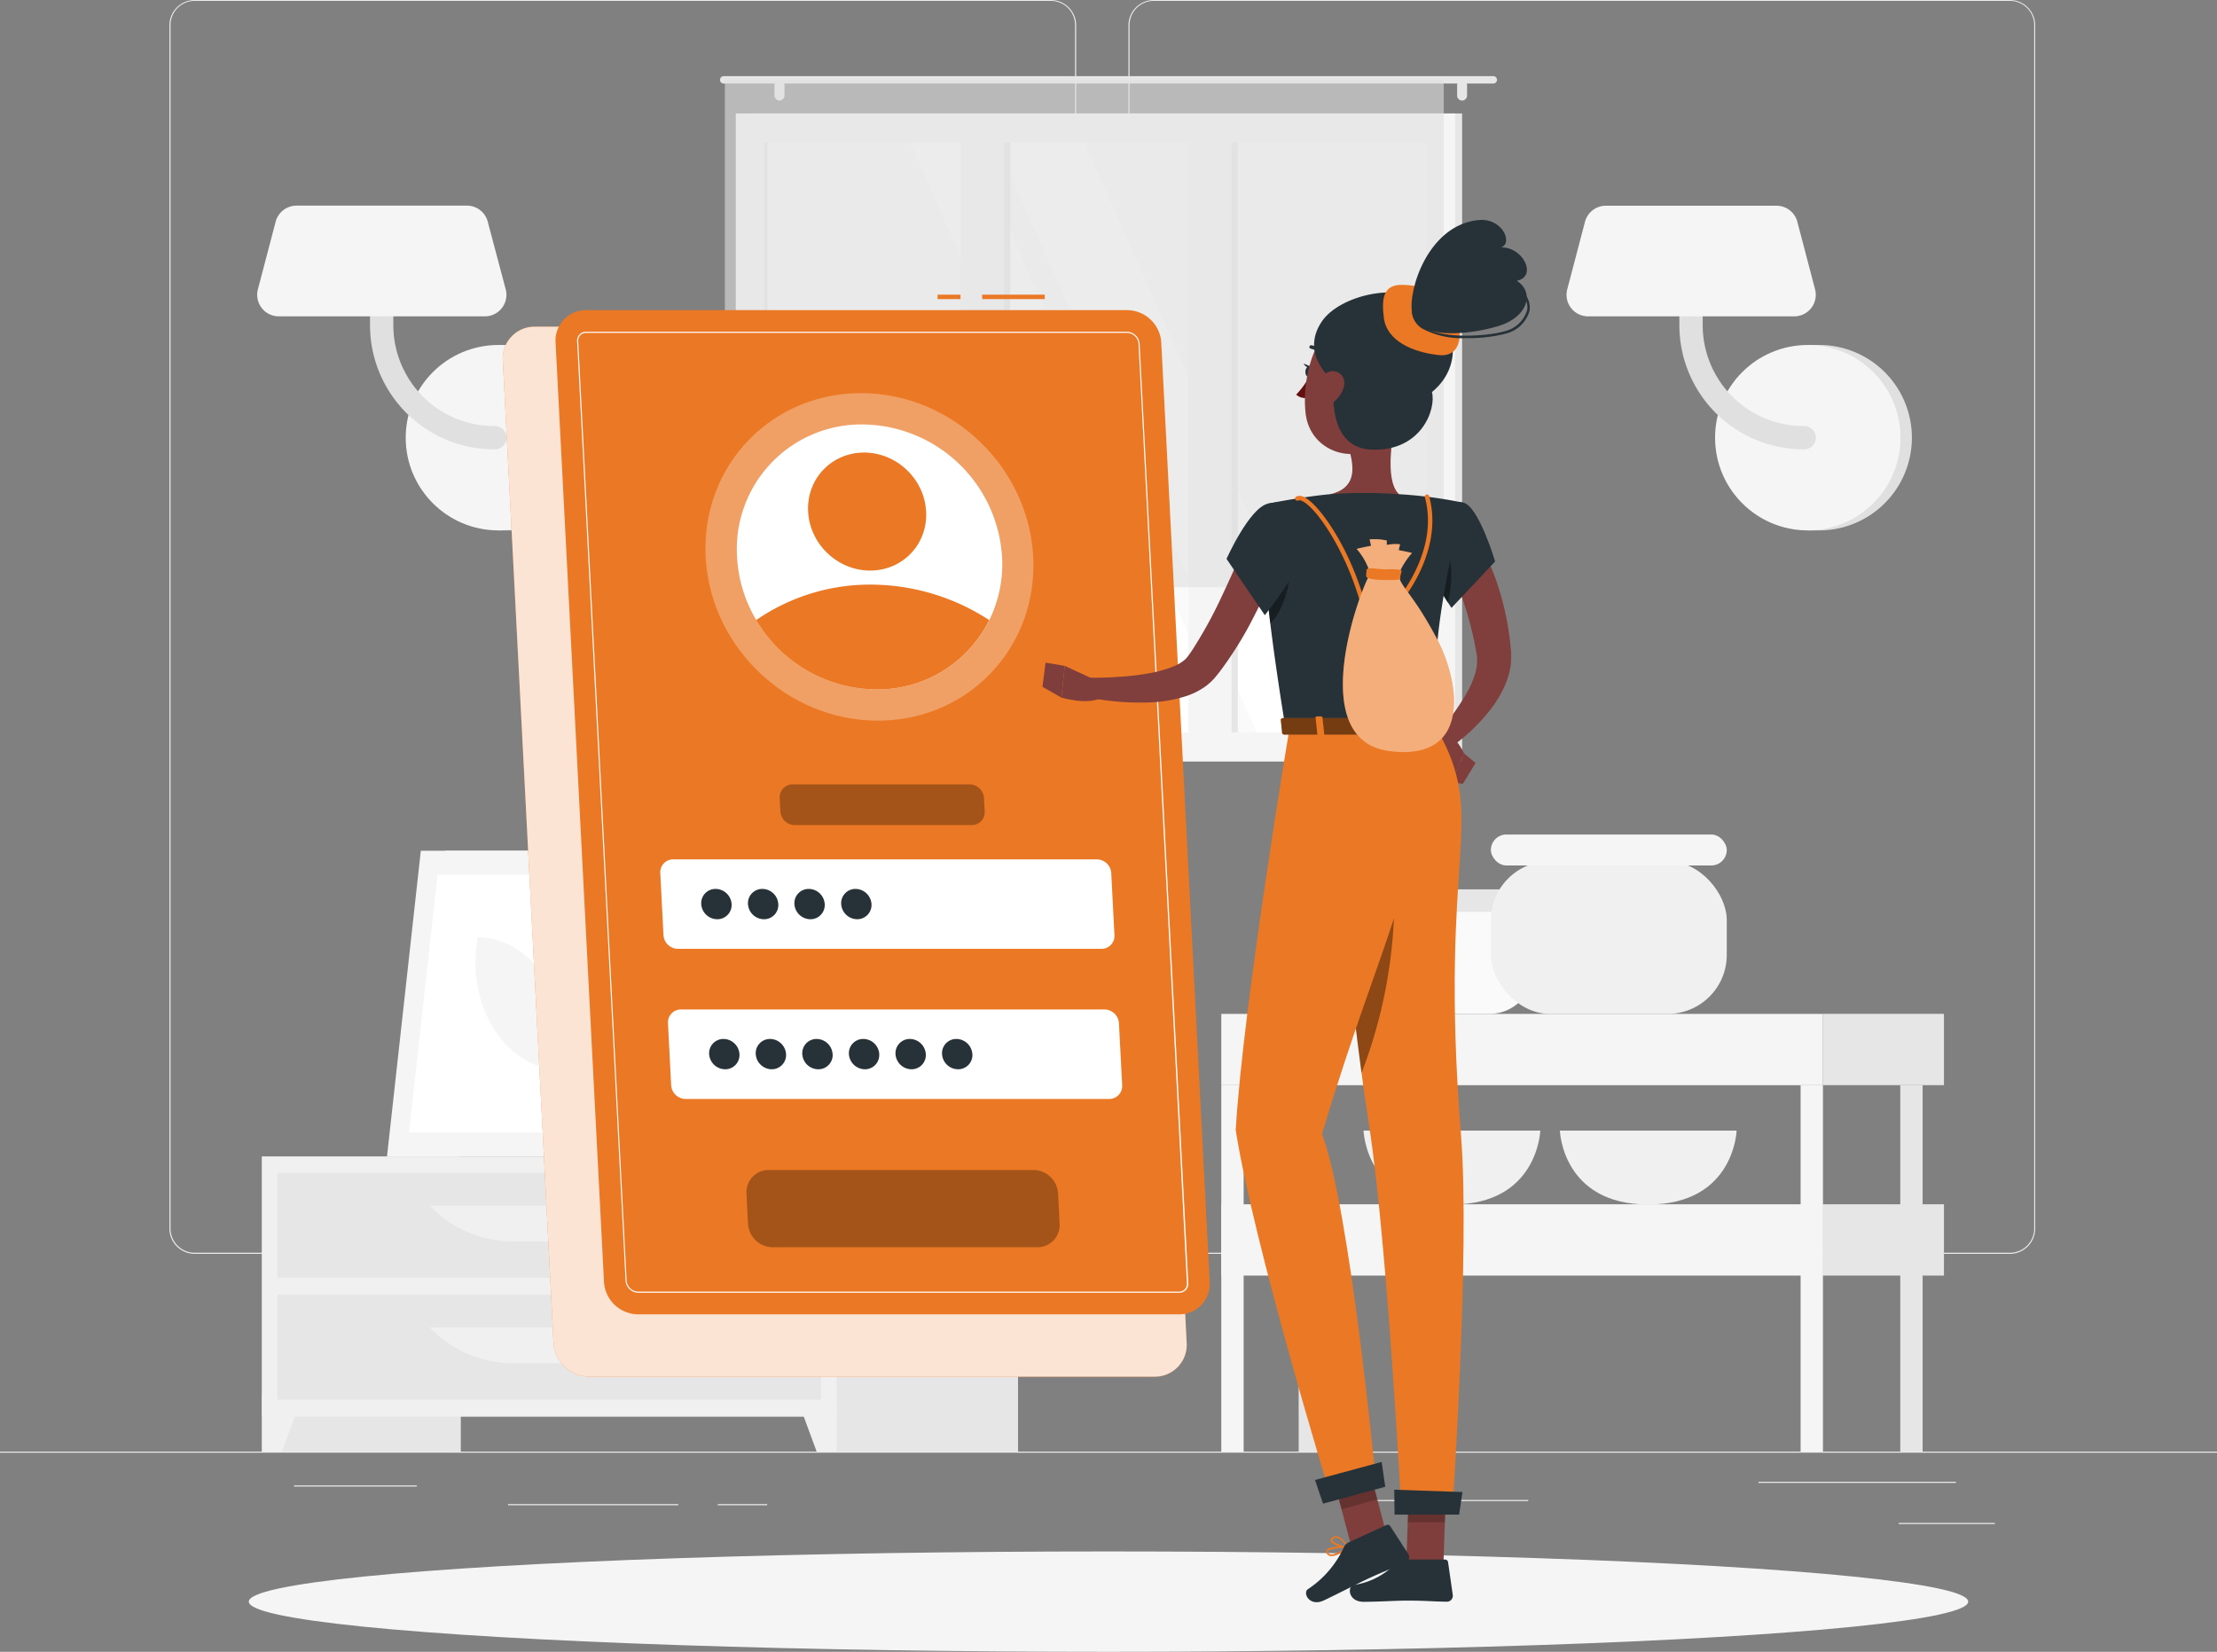 <svg id="Login-rafiki" xmlns="http://www.w3.org/2000/svg" width="277.935" height="207.095" viewBox="0 0 277.935 207.095">
  <rect x="0" y="0" width="277.935" height="207.095" fill="#808080" stroke="none"/>
  <g id="freepik--background-complete--inject-33" transform="translate(0 0)">
    <rect id="Retângulo_525" data-name="Retângulo 525" width="277.935" height="0.139" transform="translate(0 181.992)" fill="#ebebeb"/>
    <rect id="Retângulo_526" data-name="Retângulo 526" width="12.051" height="0.139" transform="translate(238.034 190.936)" fill="#ebebeb"/>
    <rect id="Retângulo_527" data-name="Retângulo 527" width="18.961" height="0.139" transform="translate(172.631 188.056)" fill="#ebebeb"/>
    <rect id="Retângulo_528" data-name="Retângulo 528" width="24.753" height="0.139" transform="translate(220.452 185.777)" fill="#ebebeb"/>
    <rect id="Retângulo_529" data-name="Retângulo 529" width="6.192" height="0.139" transform="translate(89.984 188.579)" fill="#ebebeb"/>
    <rect id="Retângulo_530" data-name="Retângulo 530" width="21.34" height="0.139" transform="translate(63.691 188.579)" fill="#ebebeb"/>
    <rect id="Retângulo_531" data-name="Retângulo 531" width="15.398" height="0.139" transform="translate(36.86 186.233)" fill="#ebebeb"/>
    <path id="Caminho_10906" data-name="Caminho 10906" d="M148.711,212.2H41.378a3.174,3.174,0,0,1-3.168-3.174V58.146A3.174,3.174,0,0,1,41.378,55H148.711a3.174,3.174,0,0,1,3.174,3.174V209.026A3.174,3.174,0,0,1,148.711,212.2ZM41.378,55.111a3.035,3.035,0,0,0-3.029,3.035v150.88a3.035,3.035,0,0,0,3.029,3.035H148.711a3.041,3.041,0,0,0,3.035-3.035V58.146a3.041,3.041,0,0,0-3.035-3.035Z" transform="translate(-16.97 -55)" fill="#ebebeb"/>
    <path id="Caminho_10907" data-name="Caminho 10907" d="M365.012,212.2H257.674a3.18,3.18,0,0,1-3.174-3.174V58.146A3.18,3.18,0,0,1,257.674,55H365.012a3.174,3.174,0,0,1,3.163,3.146v150.88A3.174,3.174,0,0,1,365.012,212.2ZM257.674,55.111a3.041,3.041,0,0,0-3.035,3.035v150.88a3.041,3.041,0,0,0,3.035,3.035H365.012a3.041,3.041,0,0,0,3.035-3.035V58.146a3.041,3.041,0,0,0-3.035-3.035Z" transform="translate(-113.031 -55)" fill="#ebebeb"/>
    <path id="Caminho_10908" data-name="Caminho 10908" d="M113.859,156.056a11.623,11.623,0,0,0,0-23.246H112.43v23.246Z" transform="translate(-49.934 -89.558)" fill="#e0e0e0"/>
    <ellipse id="Elipse_23" data-name="Elipse 23" cx="11.623" cy="11.623" rx="11.623" ry="11.623" transform="translate(50.862 43.252)" fill="#f5f5f5"/>
    <path id="Caminho_10909" data-name="Caminho 10909" d="M99.014,135.315A15.564,15.564,0,0,1,83.45,119.75v-9.289a1.462,1.462,0,1,1,2.924,0v9.294A12.652,12.652,0,0,0,99.009,132.4a1.462,1.462,0,1,1,0,2.918Z" transform="translate(-37.063 -78.983)" fill="#e0e0e0"/>
    <path id="Caminho_10910" data-name="Caminho 10910" d="M60.685,115.26H86.544a2.7,2.7,0,0,0,2.613-3.391l-2.251-8.477A2.7,2.7,0,0,0,84.3,101.38H62.931a2.707,2.707,0,0,0-2.613,2.012l-2.223,8.466a2.7,2.7,0,0,0,2.59,3.4Z" transform="translate(-25.76 -75.599)" fill="#f5f5f5"/>
    <path id="Caminho_10911" data-name="Caminho 10911" d="M409.139,156.056a11.623,11.623,0,0,0,0-23.246H407.71v23.246Z" transform="translate(-181.077 -89.558)" fill="#e0e0e0"/>
    <ellipse id="Elipse_24" data-name="Elipse 24" cx="11.623" cy="11.623" rx="11.623" ry="11.623" transform="translate(215.01 43.252)" fill="#f5f5f5"/>
    <path id="Caminho_10912" data-name="Caminho 10912" d="M394.314,135.315a15.564,15.564,0,0,1-15.564-15.564v-9.289a1.462,1.462,0,1,1,2.924,0v9.294a12.652,12.652,0,0,0,12.635,12.64,1.462,1.462,0,1,1,0,2.918Z" transform="translate(-168.215 -78.983)" fill="#e0e0e0"/>
    <path id="Caminho_10913" data-name="Caminho 10913" d="M355.988,115.269h25.859a2.7,2.7,0,0,0,2.613-3.391l-2.223-8.466a2.7,2.7,0,0,0-2.607-2.012h-21.4a2.707,2.707,0,0,0-2.613,2.012l-2.223,8.466a2.7,2.7,0,0,0,2.59,3.391Z" transform="translate(-156.914 -75.608)" fill="#f5f5f5"/>
    <rect id="Retângulo_532" data-name="Retângulo 532" width="8.455" height="32.757" transform="translate(82.93 145.004) rotate(180)" fill="#e6e6e6"/>
    <path id="Caminho_10914" data-name="Caminho 10914" d="M92.75,285.218H120.8l4.236-38.338H96.986Z" transform="translate(-41.193 -140.22)" fill="#f0f0f0"/>
    <path id="Caminho_10915" data-name="Caminho 10915" d="M87.28,285.218h28.983L120.5,246.88H91.521Z" transform="translate(-38.764 -140.22)" fill="#f5f5f5"/>
    <path id="Caminho_10916" data-name="Caminho 10916" d="M116.375,284.616l3.569-32.3H95.819l-3.569,32.3Z" transform="translate(-40.971 -142.636)" fill="#fff"/>
    <path id="Caminho_10917" data-name="Caminho 10917" d="M118.049,283.05l.172-1.3c.895-8.1-4.163-15.325-10.734-15.325h0l-.15,1.317c-.895,8.1,4.163,15.32,10.739,15.32Z" transform="translate(-47.626 -148.903)" fill="#f5f5f5"/>
    <rect id="Retângulo_533" data-name="Retângulo 533" width="24.925" height="36.993" transform="translate(57.771 181.992) rotate(180)" fill="#e6e6e6"/>
    <path id="Caminho_10918" data-name="Caminho 10918" d="M61.587,376.7H59.08V369.57h5.136Z" transform="translate(-26.239 -194.71)" fill="#f0f0f0"/>
    <rect id="Retângulo_534" data-name="Retângulo 534" width="24.925" height="36.993" transform="translate(127.628 181.992) rotate(180)" fill="#e6e6e6"/>
    <rect id="Retângulo_535" data-name="Retângulo 535" width="72.046" height="32.613" transform="translate(104.887 177.617) rotate(180)" fill="#f0f0f0"/>
    <path id="Caminho_10919" data-name="Caminho 10919" d="M182.079,376.7h2.507V369.57H179.45Z" transform="translate(-79.699 -194.71)" fill="#f0f0f0"/>
    <rect id="Retângulo_536" data-name="Retângulo 536" width="68.155" height="13.163" transform="translate(102.941 160.202) rotate(180)" fill="#e6e6e6"/>
    <path id="Caminho_10920" data-name="Caminho 10920" d="M107.369,331.411h9.088A14.363,14.363,0,0,0,126.9,326.92H96.93a14.38,14.38,0,0,0,10.439,4.491Z" transform="translate(-43.05 -175.768)" fill="#f0f0f0"/>
    <rect id="Retângulo_537" data-name="Retângulo 537" width="68.155" height="13.163" transform="translate(102.941 175.488) rotate(180)" fill="#e6e6e6"/>
    <path id="Caminho_10921" data-name="Caminho 10921" d="M107.369,358.871h9.088A14.364,14.364,0,0,0,126.9,354.38H96.93a14.38,14.38,0,0,0,10.439,4.491Z" transform="translate(-43.05 -187.964)" fill="#f0f0f0"/>
    <path id="Caminho_10922" data-name="Caminho 10922" d="M179.8,291.382h.645c0-1.329,0-4.692.067-12.4.117-13.98.339-14.831.339-14.831l-1.534,6.454C178.345,277.747,179.6,284.928,179.8,291.382Z" transform="translate(-79.479 -147.89)" fill="#e6e6e6"/>
    <path id="Caminho_10923" data-name="Caminho 10923" d="M168.546,270.754c-2.223-2.629-6.921-3.4-11.746-4.052-1.9-.256,4.975,4.075,8.338,7.148,2.613,2.39,4.28,3.052,5,5.431C170.508,276.312,170.447,273.038,168.546,270.754Z" transform="translate(-69.496 -149.018)" fill="#e6e6e6"/>
    <path id="Caminho_10924" data-name="Caminho 10924" d="M182.041,279.238c2.223-2.629,6.921-3.391,11.745-4.047,1.9-.256-5,4.075-8.338,7.148-2.613,2.39-4.28,3.052-5,5.431C180.079,284.8,180.118,281.506,182.041,279.238Z" transform="translate(-80.061 -152.789)" fill="#e6e6e6"/>
    <path id="Caminho_10925" data-name="Caminho 10925" d="M180.848,257.209c1.668-3.146,5.814-6.115,10.489-7.226,1.834-.439-4.252,5.8-6.565,9.833-1.8,3.124-4.175,6.8-4.547,9.45C179.669,264.051,179.191,260.372,180.848,257.209Z" transform="translate(-79.813 -141.588)" fill="#e6e6e6"/>
    <path id="Caminho_10926" data-name="Caminho 10926" d="M178.171,312.328h0c-1.968,0-3.6-.984-3.713-2.251l-.328-2.157h8.088l-.334,2.157C181.773,311.344,180.172,312.328,178.171,312.328Z" transform="translate(-77.337 -167.33)" fill="#f0f0f0"/>
    <path id="Caminho_10927" data-name="Caminho 10927" d="M182.114,307.487h-9.133l-.261-2.407h9.655Z" transform="translate(-76.71 -166.068)" fill="#f0f0f0"/>
    <rect id="Retângulo_538" data-name="Retângulo 538" width="89.056" height="81.229" transform="translate(183.298 95.454) rotate(180)" fill="#e6e6e6"/>
    <rect id="Retângulo_539" data-name="Retângulo 539" width="90.184" height="81.229" transform="translate(182.425 95.454) rotate(180)" fill="#f5f5f5"/>
    <rect id="Retângulo_540" data-name="Retângulo 540" width="73.953" height="82.991" transform="translate(178.823 17.866) rotate(90)" fill="#fafafa"/>
    <path id="Caminho_10928" data-name="Caminho 10928" d="M268.428,161.093,235.765,87.14h-11.1l32.663,73.953Z" transform="translate(-99.783 -69.274)" fill="#fff"/>
    <path id="Caminho_10929" data-name="Caminho 10929" d="M245.571,161.093,212.908,87.14H205.27l32.663,73.953Z" transform="translate(-91.167 -69.274)" fill="#fff"/>
    <rect id="Retângulo_541" data-name="Retângulo 541" width="73.953" height="4.291" transform="translate(126.649 17.86) rotate(90)" fill="#e6e6e6"/>
    <rect id="Retângulo_542" data-name="Retângulo 542" width="73.953" height="4.291" transform="translate(155.176 17.86) rotate(90)" fill="#e6e6e6"/>
    <rect id="Retângulo_543" data-name="Retângulo 543" width="78.967" height="5.425" transform="translate(125.877 15.159) rotate(90)" fill="#f5f5f5"/>
    <rect id="Retângulo_544" data-name="Retângulo 544" width="78.967" height="5.425" transform="translate(154.404 15.159) rotate(90)" fill="#f5f5f5"/>
    <rect id="Retângulo_545" data-name="Retângulo 545" width="73.953" height="0.384" transform="translate(96.221 17.866) rotate(90)" fill="#e6e6e6"/>
    <path id="Caminho_10930" data-name="Caminho 10930" d="M162.847,72.17h96.477a.472.472,0,0,1,.467.467h0a.467.467,0,0,1-.467.461H162.847a.467.467,0,0,1-.467-.461h0A.472.472,0,0,1,162.847,72.17Z" transform="translate(-72.118 -62.626)" fill="#e6e6e6"/>
    <path id="Caminho_10931" data-name="Caminho 10931" d="M329.248,75.6h0a.628.628,0,0,0,.623-.628V73.628a.623.623,0,0,0-.623-.628h0a.628.628,0,0,0-.628.623v1.345a.634.634,0,0,0,.628.634Z" transform="translate(-145.95 -62.994)" fill="#e6e6e6"/>
    <path id="Caminho_10932" data-name="Caminho 10932" d="M175.3,75.6h0a.634.634,0,0,0,.628-.628V73.628A.628.628,0,0,0,175.3,73h0a.623.623,0,0,0-.623.623v1.345A.628.628,0,0,0,175.3,75.6Z" transform="translate(-77.581 -62.994)" fill="#e6e6e6"/>
    <rect id="Retângulo_546" data-name="Retângulo 546" width="90.123" height="63.614" transform="translate(180.997 73.619) rotate(180)" fill="#e0e0e0" opacity="0.6"/>
    <rect id="Retângulo_547" data-name="Retângulo 547" width="21.523" height="13.174" rx="5.38" transform="translate(170.624 113.937)" fill="#fafafa"/>
    <rect id="Retângulo_548" data-name="Retângulo 548" width="21.523" height="2.824" rx="1.412" transform="translate(170.624 111.502)" fill="#e6e6e6"/>
    <path id="Caminho_10933" data-name="Caminho 10933" d="M307.52,310s.284,9.266,11.079,9.266S329.677,310,329.677,310Z" transform="translate(-136.579 -168.253)" fill="#f0f0f0"/>
    <path id="Caminho_10934" data-name="Caminho 10934" d="M351.8,310s.284,9.266,11.078,9.266S373.957,310,373.957,310Z" transform="translate(-156.245 -168.253)" fill="#f0f0f0"/>
    <rect id="Retângulo_549" data-name="Retângulo 549" width="29.572" height="19.144" rx="7.4" transform="translate(186.905 107.972)" fill="#f0f0f0"/>
    <rect id="Retângulo_550" data-name="Retângulo 550" width="29.572" height="3.88" rx="1.94" transform="translate(186.905 104.626)" fill="#f5f5f5"/>
    <rect id="Retângulo_551" data-name="Retângulo 551" width="2.802" height="45.937" transform="translate(165.61 181.992) rotate(180)" fill="#e6e6e6"/>
    <rect id="Retângulo_552" data-name="Retângulo 552" width="15.17" height="8.938" transform="translate(228.535 127.111)" fill="#e6e6e6"/>
    <rect id="Retângulo_553" data-name="Retângulo 553" width="75.42" height="8.938" transform="translate(228.529 136.055) rotate(180)" fill="#f5f5f5"/>
    <rect id="Retângulo_554" data-name="Retângulo 554" width="15.17" height="8.938" transform="translate(228.535 150.985)" fill="#e6e6e6"/>
    <rect id="Retângulo_555" data-name="Retângulo 555" width="75.42" height="8.938" transform="translate(228.529 159.924) rotate(180)" fill="#f5f5f5"/>
    <rect id="Retângulo_556" data-name="Retângulo 556" width="2.802" height="45.937" transform="translate(241.03 181.992) rotate(180)" fill="#e6e6e6"/>
    <rect id="Retângulo_557" data-name="Retângulo 557" width="2.802" height="45.937" transform="translate(228.535 181.992) rotate(180)" fill="#f5f5f5"/>
    <rect id="Retângulo_558" data-name="Retângulo 558" width="2.802" height="45.937" transform="translate(155.91 181.992) rotate(180)" fill="#f5f5f5"/>
  </g>
  <g id="freepik--Shadow--inject-33" transform="translate(31.19 194.51)">
    <ellipse id="freepik--path--inject-33" cx="107.777" cy="6.292" rx="107.777" ry="6.292" fill="#f5f5f5"/>
  </g>
  <g id="freepik--Login--inject-33" transform="translate(63.027 36.943)">
    <path id="Caminho_10935" data-name="Caminho 10935" d="M195.112,260.321H124.2a4.519,4.519,0,0,1-4.447-4.247l-6.359-123.153a3.986,3.986,0,0,1,4.024-4.241H188.33a4.514,4.514,0,0,1,4.447,4.241l6.348,123.153a3.991,3.991,0,0,1-4.013,4.247Z" transform="translate(-113.385 -124.666)" fill="#eb7824"/>
    <path id="Caminho_10936" data-name="Caminho 10936" d="M195.112,260.321H124.2a4.519,4.519,0,0,1-4.447-4.247l-6.359-123.153a3.986,3.986,0,0,1,4.024-4.241H188.33a4.514,4.514,0,0,1,4.447,4.241l6.348,123.153a3.991,3.991,0,0,1-4.013,4.247Z" transform="translate(-113.385 -124.666)" fill="#fff" opacity="0.8"/>
    <rect id="Retângulo_559" data-name="Retângulo 559" width="7.843" height="0.556" transform="translate(60.103)" fill="#eb7824"/>
    <rect id="Retângulo_560" data-name="Retângulo 560" width="2.874" height="0.556" transform="translate(54.511)" fill="#eb7824"/>
    <path id="Caminho_10937" data-name="Caminho 10937" d="M203.449,250.849H135.633a4.319,4.319,0,0,1-4.269-4.052l-6.07-117.789a3.813,3.813,0,0,1,3.852-4.058h67.816a4.319,4.319,0,0,1,4.264,4.058L207.3,246.8a3.808,3.808,0,0,1-3.847,4.052Z" transform="translate(-118.671 -123.01)" fill="#eb7824"/>
    <path id="Caminho_10938" data-name="Caminho 10938" d="M205.61,250.309H137.794a1.623,1.623,0,0,1-1.562-1.49l-6.076-117.783a1.109,1.109,0,0,1,1.145-1.206h67.816a1.623,1.623,0,0,1,1.556,1.49l6.1,117.783a1.112,1.112,0,0,1-1.14,1.206ZM131.3,129.968a1,1,0,0,0-.745.3,1.023,1.023,0,0,0-.261.762l6.07,117.783a1.484,1.484,0,0,0,1.423,1.356H205.6a.967.967,0,0,0,.739-.3.978.978,0,0,0,.261-.762l-6.065-117.783a1.479,1.479,0,0,0-1.417-1.356Z" transform="translate(-120.832 -125.177)" fill="#fff"/>
    <ellipse id="Elipse_25" data-name="Elipse 25" cx="20.011" cy="21.067" rx="20.011" ry="21.067" transform="translate(16.916 32.506) rotate(-45.74)" fill="#fff" opacity="0.3"/>
    <path id="Caminho_10939" data-name="Caminho 10939" d="M199.433,167.339a15.959,15.959,0,0,1-1.6,7.916,15.6,15.6,0,0,1-14.158,8.7,17.649,17.649,0,0,1-15.053-8.7,17.11,17.11,0,0,1-2.412-7.916,15.614,15.614,0,0,1,15.753-16.609,17.682,17.682,0,0,1,17.465,16.609Z" transform="translate(-136.834 -134.459)" fill="#fff"/>
    <path id="Caminho_10940" data-name="Caminho 10940" d="M199.761,191.3A15.6,15.6,0,0,1,185.6,200a17.649,17.649,0,0,1-15.053-8.7,25.1,25.1,0,0,1,14.375-4.447A27.315,27.315,0,0,1,199.761,191.3Z" transform="translate(-138.774 -150.502)" fill="#eb7824"/>
    <ellipse id="Elipse_26" data-name="Elipse 26" cx="7.21" cy="7.593" rx="7.21" ry="7.593" transform="translate(35.211 27.058) rotate(-45.74)" fill="#eb7824"/>
    <path id="Caminho_10941" data-name="Caminho 10941" d="M204.217,260.042h-53.1a1.829,1.829,0,0,1-1.807-1.718l-.4-7.782a1.612,1.612,0,0,1,1.629-1.712h53.1a1.829,1.829,0,0,1,1.807,1.712l.4,7.782a1.612,1.612,0,0,1-1.629,1.718Z" transform="translate(-129.16 -178.029)" fill="#fff"/>
    <path id="Caminho_10942" data-name="Caminho 10942" d="M199.922,237.018H177.743a1.829,1.829,0,0,1-1.812-1.723l-.083-1.668a1.612,1.612,0,0,1,1.629-1.718H199.65a1.829,1.829,0,0,1,1.807,1.718l.089,1.668a1.623,1.623,0,0,1-1.623,1.723Z" transform="translate(-141.125 -170.514)" opacity="0.3"/>
    <path id="Caminho_10943" data-name="Caminho 10943" d="M204.84,328.573H171.616a3.118,3.118,0,0,1-3.074-2.924l-.195-3.835a2.779,2.779,0,0,1,2.779-2.924H204.34a3.118,3.118,0,0,1,3.074,2.924l.195,3.835a2.779,2.779,0,0,1-2.768,2.924Z" transform="translate(-137.794 -209.145)" opacity="0.3"/>
    <path id="Caminho_10944" data-name="Caminho 10944" d="M205.962,293.9H152.854a1.834,1.834,0,0,1-1.807-1.718l-.4-7.782a1.618,1.618,0,0,1,1.629-1.718h53.1a1.829,1.829,0,0,1,1.807,1.718l.406,7.782a1.623,1.623,0,0,1-1.629,1.718Z" transform="translate(-129.933 -193.063)" fill="#fff"/>
    <path id="Caminho_10945" data-name="Caminho 10945" d="M161.959,257.391a1.79,1.79,0,0,1-1.807,1.9,2.023,2.023,0,0,1-2-1.9,1.784,1.784,0,0,1,1.8-1.9A2.029,2.029,0,0,1,161.959,257.391Z" transform="translate(-133.268 -180.987)" fill="#263238"/>
    <path id="Caminho_10946" data-name="Caminho 10946" d="M172.494,257.391a1.784,1.784,0,0,1-1.8,1.9,2.018,2.018,0,0,1-2-1.9,1.784,1.784,0,0,1,1.8-1.9A2.018,2.018,0,0,1,172.494,257.391Z" transform="translate(-137.949 -180.987)" fill="#263238"/>
    <path id="Caminho_10947" data-name="Caminho 10947" d="M182.959,257.391a1.784,1.784,0,0,1-1.8,1.9,2.029,2.029,0,0,1-2-1.9,1.79,1.79,0,0,1,1.807-1.9A2.023,2.023,0,0,1,182.959,257.391Z" transform="translate(-142.595 -180.987)" fill="#263238"/>
    <path id="Caminho_10948" data-name="Caminho 10948" d="M193.509,257.391a1.79,1.79,0,0,1-1.8,1.9,2.029,2.029,0,0,1-2-1.9,1.79,1.79,0,0,1,1.8-1.9A2.029,2.029,0,0,1,193.509,257.391Z" transform="translate(-147.281 -180.987)" fill="#263238"/>
    <path id="Caminho_10949" data-name="Caminho 10949" d="M163.729,291.231a1.784,1.784,0,0,1-1.8,1.9,2.029,2.029,0,0,1-2-1.9,1.79,1.79,0,0,1,1.807-1.9A2.023,2.023,0,0,1,163.729,291.231Z" transform="translate(-134.054 -196.016)" fill="#263238"/>
    <path id="Caminho_10950" data-name="Caminho 10950" d="M174.239,291.231a1.79,1.79,0,0,1-1.8,1.9,2.029,2.029,0,0,1-2-1.9,1.784,1.784,0,0,1,1.8-1.9,2.029,2.029,0,0,1,2,1.9Z" transform="translate(-138.722 -196.016)" fill="#263238"/>
    <path id="Caminho_10951" data-name="Caminho 10951" d="M184.749,291.231a1.79,1.79,0,0,1-1.807,1.9,2.018,2.018,0,0,1-2-1.9,1.784,1.784,0,0,1,1.8-1.9,2.029,2.029,0,0,1,2,1.9Z" transform="translate(-143.39 -196.016)" fill="#263238"/>
    <path id="Caminho_10952" data-name="Caminho 10952" d="M195.249,291.231a1.784,1.784,0,0,1-1.8,1.9,2.029,2.029,0,0,1-2-1.9,1.79,1.79,0,0,1,1.807-1.9,2.018,2.018,0,0,1,2,1.9Z" transform="translate(-148.053 -196.016)" fill="#263238"/>
    <path id="Caminho_10953" data-name="Caminho 10953" d="M205.759,291.231a1.784,1.784,0,0,1-1.8,1.9,2.029,2.029,0,0,1-2-1.9,1.79,1.79,0,0,1,1.8-1.9,2.029,2.029,0,0,1,2,1.9Z" transform="translate(-152.721 -196.016)" fill="#263238"/>
    <path id="Caminho_10954" data-name="Caminho 10954" d="M216.269,291.231a1.79,1.79,0,0,1-1.807,1.9,2.023,2.023,0,0,1-2-1.9,1.784,1.784,0,0,1,1.8-1.9,2.029,2.029,0,0,1,2,1.9Z" transform="translate(-157.389 -196.016)" fill="#263238"/>
  </g>
  <g id="freepik--Character--inject-33" transform="translate(130.696 27.568)">
    <path id="Caminho_10955" data-name="Caminho 10955" d="M329.069,176.62c.139.211.211.322.3.472l.25.411c.161.278.306.556.445.828.278.556.556,1.112.778,1.668a30.7,30.7,0,0,1,1.2,3.385,35.449,35.449,0,0,1,1.323,6.971l.039.439a2.56,2.56,0,0,1,0,.267v.295a7.115,7.115,0,0,1-.067,1.156,9.525,9.525,0,0,1-.556,2.073,14.348,14.348,0,0,1-1.923,3.335,23.841,23.841,0,0,1-5.175,4.9l-1.534-1.8a31.879,31.879,0,0,0,3.691-5.108,11.673,11.673,0,0,0,1.112-2.624,5.3,5.3,0,0,0,.183-1.19,2.6,2.6,0,0,0,0-.517v-.117a.721.721,0,0,0,0-.156l-.067-.389a44.06,44.06,0,0,0-1.512-6.115c-.322-1-.717-1.957-1.112-2.9-.195-.472-.417-.934-.639-1.379l-.345-.656-.172-.306-.145-.245Z" transform="translate(-274.661 -136.583)" fill="#803e3c"/>
    <path id="Caminho_10956" data-name="Caminho 10956" d="M323.7,222.023l2.012,4.252,1.6-3.6s-1.417-3.113-3.335-2.824Z" transform="translate(-274.461 -155.777)" fill="#7f3e3b"/>
    <path id="Caminho_10957" data-name="Caminho 10957" d="M328.76,228.758l1.6-2.624-1.445-1.184-1.6,3.6Z" transform="translate(-276.069 -158.048)" fill="#7f3e3b"/>
    <path id="Caminho_10958" data-name="Caminho 10958" d="M312.77,407.276A5.71,5.71,0,0,0,314,407.11a.122.122,0,0,0,.083-.089.111.111,0,0,0-.05-.111c-.161-.106-1.573-1.017-2.118-.773a.378.378,0,0,0-.217.311.628.628,0,0,0,.183.556A1.317,1.317,0,0,0,312.77,407.276Zm.917-.328a2.225,2.225,0,0,1-1.668-.078.428.428,0,0,1-.117-.395.135.135,0,0,1,.095-.139C312.3,406.2,313.115,406.6,313.688,406.948Z" transform="translate(-269.129 -238.5)" fill="#eb7824"/>
    <path id="Caminho_10959" data-name="Caminho 10959" d="M314.8,406.246h.056a.122.122,0,0,0,.056-.1c0-.056,0-1.4-.511-1.845a.584.584,0,0,0-.467-.145.384.384,0,0,0-.372.306c-.106.528.739,1.529,1.184,1.784Zm-.795-1.884a.339.339,0,0,1,.245.095,2.518,2.518,0,0,1,.434,1.467c-.445-.356-.973-1.112-.906-1.429,0-.05.039-.117.178-.133Z" transform="translate(-269.955 -237.637)" fill="#eb7824"/>
    <path id="Caminho_10960" data-name="Caminho 10960" d="M301.928,403.983a.117.117,0,0,0-.078-.189c-.228,0-2.223-.095-2.679.395v.033a.35.35,0,0,0-.05.345.617.617,0,0,0,.406.406c.645.2,1.784-.528,2.407-.978Zm-2.59.35a4.4,4.4,0,0,1,2.173-.328c-.862.589-1.579.867-1.94.756a.4.4,0,0,1-.267-.267.15.15,0,0,1,0-.139Z" transform="translate(-263.534 -237.475)" fill="#eb7824"/>
    <path id="Caminho_10961" data-name="Caminho 10961" d="M302.368,402.959h0a.128.128,0,0,0,0-.111c-.028-.044-.65-1.112-1.384-1.334a.806.806,0,0,0-.634.078c-.267.156-.283.339-.25.456.145.517,1.562.973,2.173.967a.111.111,0,0,0,.094-.056Zm-2-1.112a.468.468,0,0,1,.106-.078.556.556,0,0,1,.467-.061c.484.128.934.75,1.14,1.056-.661-.072-1.668-.478-1.751-.789a.128.128,0,0,1,.039-.133Z" transform="translate(-263.974 -236.451)" fill="#eb7824"/>
    <path id="Caminho_10962" data-name="Caminho 10962" d="M307.864,147.33c-.556,2.779-1.757,8.788.172,10.634,0,0-.756,2.779-5.887,2.779-5.648,0-2.7-2.779-2.7-2.779,3.08-.734,3-3.024,2.463-5.17Z" transform="translate(-263.35 -123.575)" fill="#7f3e3b"/>
    <path id="Caminho_10963" data-name="Caminho 10963" d="M296.96,134.392a.292.292,0,0,0,.095,0,.222.222,0,0,0,.1-.3,2.19,2.19,0,0,0-1.6-1.223.228.228,0,0,0-.245.195.222.222,0,0,0,.195.245h0a1.746,1.746,0,0,1,1.256.984.222.222,0,0,0,.2.1Z" transform="translate(-261.851 -117.152)" fill="#263238"/>
    <path id="Caminho_10964" data-name="Caminho 10964" d="M293.953,140a10.152,10.152,0,0,1-1.623,2.223,1.618,1.618,0,0,0,1.3.411Z" transform="translate(-260.529 -120.319)" fill="#630f0f"/>
    <path id="Caminho_10965" data-name="Caminho 10965" d="M295.288,138.287c-.044.372-.283.65-.522.623s-.406-.356-.361-.728.284-.65.556-.623S295.327,137.914,295.288,138.287Z" transform="translate(-261.447 -119.234)" fill="#263238"/>
    <path id="Caminho_10966" data-name="Caminho 10966" d="M294.856,137.345,294,137S294.361,137.734,294.856,137.345Z" transform="translate(-261.27 -118.987)" fill="#263238"/>
    <path id="Caminho_10967" data-name="Caminho 10967" d="M307.193,393.908l-4.536,1.056L299.9,384.536l4.536-1.056Z" transform="translate(-263.891 -228.456)" fill="#7f3e3b"/>
    <path id="Caminho_10968" data-name="Caminho 10968" d="M321.823,399.108H317.17l.361-10.778h4.658Z" transform="translate(-271.561 -230.61)" fill="#7f3e3b"/>
    <path id="Caminho_10969" data-name="Caminho 10969" d="M311.138,406.75h5.231a.372.372,0,0,1,.372.322l.595,4.136a.745.745,0,0,1-.745.828c-1.823-.028-2.7-.139-5-.139-1.417,0-3.485.15-5.436.15s-2.062-1.934-1.245-2.107a9.128,9.128,0,0,0,5.453-2.9A1.206,1.206,0,0,1,311.138,406.75Z" transform="translate(-265.902 -238.791)" fill="#263238"/>
    <path id="Caminho_10970" data-name="Caminho 10970" d="M299.879,401.116l4.753-2.185a.367.367,0,0,1,.467.133l2.273,3.513a.75.75,0,0,1-.334,1.062c-1.668.734-2.512,1.006-4.6,1.968-1.284.589-3.891,1.946-5.659,2.779s-2.679-.895-2.012-1.4a12.542,12.542,0,0,0,4.525-5.27A1.19,1.19,0,0,1,299.879,401.116Z" transform="translate(-261.513 -235.303)" fill="#263238"/>
    <path id="Caminho_10971" data-name="Caminho 10971" d="M299.9,384.536l1.479,5.592,4.48-1.273-1.417-5.375Z" transform="translate(-263.891 -228.456)" opacity="0.2"/>
    <path id="Caminho_10972" data-name="Caminho 10972" d="M322.332,388.33h-4.658l-.183,5.559h4.658Z" transform="translate(-271.703 -230.61)" opacity="0.2"/>
    <path id="Caminho_10973" data-name="Caminho 10973" d="M325.841,168.3c1.934.428,4,7.382,4,7.382l-5.47,5.82s-4.541-6.537-3.613-8.938C321.7,170.061,323.534,167.8,325.841,168.3Z" transform="translate(-273.1 -132.859)" fill="#263238"/>
    <path id="Caminho_10974" data-name="Caminho 10974" d="M322.73,175.876c-.978-.895-1.64-.628-2.09.083-.445,2.068,2.19,6.4,3.252,8.038C324.381,182.041,324.942,177.916,322.73,175.876Z" transform="translate(-273.08 -136.001)" opacity="0.4"/>
    <path id="Caminho_10975" data-name="Caminho 10975" d="M285.466,167.532s-2.223.778,2.223,28.1h18.9c-.317-7.693-.328-12.44,3.335-28.238a55.742,55.742,0,0,0-8.032-1.056,59.706,59.706,0,0,0-8.583,0C289.646,166.676,285.466,167.532,285.466,167.532Z" transform="translate(-257.233 -131.948)" fill="#263238"/>
    <path id="Caminho_10976" data-name="Caminho 10976" d="M285.6,184.943c.122,1.329.283,2.824.495,4.514,1.551-1.4,2.818-5.364,2.351-7.677A13.669,13.669,0,0,0,285.6,184.943Z" transform="translate(-257.54 -138.875)" opacity="0.4"/>
    <path id="Caminho_10977" data-name="Caminho 10977" d="M269.316,178.565a82.3,82.3,0,0,1-3.441,7.532,46.279,46.279,0,0,1-4.447,7.226l-.356.439-.178.217c-.061.072-.111.139-.206.239a6.912,6.912,0,0,1-1.112.978,9.06,9.06,0,0,1-2.324,1.156,16.971,16.971,0,0,1-4.447.789,33,33,0,0,1-8.427-.75l.306-2.335c1.279,0,2.618,0,3.891-.106a31.375,31.375,0,0,0,3.813-.422,15.01,15.01,0,0,0,3.413-.956,5.1,5.1,0,0,0,1.228-.745,2.541,2.541,0,0,0,.384-.4s.067-.089.111-.15l.128-.183.261-.367A55.106,55.106,0,0,0,261.634,184c1.112-2.362,2.224-4.814,3.241-7.226Z" transform="translate(-239.233 -136.65)" fill="#803e3c"/>
    <path id="Caminho_10978" data-name="Caminho 10978" d="M281.784,168.481c-2.318.556-5.164,6.915-5.164,6.915l4.8,7.06s6.4-8.055,5.637-10.511C286.281,169.382,284.613,167.792,281.784,168.481Z" transform="translate(-253.551 -132.897)" fill="#263238"/>
    <path id="Caminho_10979" data-name="Caminho 10979" d="M243.808,207.031,239.8,205.18l-.4,3.986s3.335.984,5,0Z" transform="translate(-237.021 -149.268)" fill="#7f3e3b"/>
    <path id="Caminho_10980" data-name="Caminho 10980" d="M235.5,204.46l-.384,3.035,2.379,1.351.4-3.986Z" transform="translate(-235.12 -148.948)" fill="#7f3e3b"/>
    <path id="Caminho_10981" data-name="Caminho 10981" d="M307.928,133.334c-.85,4.541-1.112,6.487-3.713,8.549-3.891,3.1-9.311,1.067-9.833-3.635-.478-4.236.99-10.951,5.7-12.229a6.3,6.3,0,0,1,7.849,7.315Z" transform="translate(-261.402 -114.009)" fill="#7f3e3b"/>
    <path id="Caminho_10982" data-name="Caminho 10982" d="M298.87,132.14c-.261,2.318-.361,8.338,4.73,8.527,6.231.228,8.1-5.1,7.543-7.226,3.246-2.64,3.713-7.182.067-10.656s-11.673-1.534-13.9,1.851C294.5,128.833,298.87,132.14,298.87,132.14Z" transform="translate(-262.322 -111.859)" fill="#263238"/>
    <path id="Caminho_10983" data-name="Caminho 10983" d="M312.017,123.38c-.3-2.446-.067-4.13,2.223-4.13s5.414.828,6.559,3.168,1.24,6-1.957,5.631S312.378,126.3,312.017,123.38Z" transform="translate(-269.226 -111.104)" fill="#eb7824"/>
    <path id="Caminho_10984" data-name="Caminho 10984" d="M318.422,116.282c-.556-2.913,2.051-11.117,8.383-11.673,2.935-.25,4.291,2.907,2.779,3.43,2.779-.033,4.558,3.641,1.968,4.191,2.046,1.312,1.54,4-1.379,5.325C328,118.556,319.172,120.318,318.422,116.282Z" transform="translate(-272.085 -104.595)" fill="#263238"/>
    <path id="Caminho_10985" data-name="Caminho 10985" d="M325.218,126.484a10.508,10.508,0,0,1-5.492-1.184,2.718,2.718,0,0,1-1.306-2.112.145.145,0,0,1,.128-.15.133.133,0,0,1,.15.128,2.479,2.479,0,0,0,1.184,1.907c2.518,1.668,8.338,1.112,10.15.556a3.848,3.848,0,0,0,2.84-2.652,2.3,2.3,0,0,0-.928-2.223.133.133,0,0,1,0-.195.139.139,0,0,1,.195,0,2.59,2.59,0,0,1,1.028,2.518,4.1,4.1,0,0,1-3.024,2.863A18.172,18.172,0,0,1,325.218,126.484Z" transform="translate(-272.116 -111.667)" fill="#263238"/>
    <path id="Caminho_10986" data-name="Caminho 10986" d="M297.813,139.427a3.419,3.419,0,0,0-.595,2.507c.183,1.167,1.317,1.245,2.14.5s1.54-2.09.934-3.057a1.456,1.456,0,0,0-2.479.05Z" transform="translate(-262.682 -119.746)" fill="#7f3e3b"/>
    <path id="Caminho_10987" data-name="Caminho 10987" d="M298.89,219.16s2.7,31.957,5.509,49.967c2.262,14.547,4.052,48.55,4.052,48.55H314.8s2.257-32.985,1.112-47.371c-2.907-36.409,3.58-39.378-3.1-51.14Z" transform="translate(-263.442 -155.477)" fill="#eb7824"/>
    <path id="Caminho_10988" data-name="Caminho 10988" d="M308.478,240.89a31.017,31.017,0,0,0-6,9.05c.739,7.182,1.618,15.153,2.552,22.135A61.357,61.357,0,0,0,308.478,240.89Z" transform="translate(-265.037 -165.128)" opacity="0.4"/>
    <path id="Caminho_10989" data-name="Caminho 10989" d="M285.477,218.8s-5.864,34.9-6.787,50.634c2.3,14.547,11.718,45.3,11.718,45.3l5.775-2.1s-3.2-33.53-6.67-42.707c7.821-26.332,13.569-32.991,11.9-50.929C297.4,219,285.477,218.8,285.477,218.8Z" transform="translate(-254.471 -155.317)" fill="#eb7824"/>
    <path id="Caminho_10990" data-name="Caminho 10990" d="M297.585,389.961l7.8-2.118-.445-3.113-8.355,2.262Z" transform="translate(-262.421 -229.011)" fill="#263238"/>
    <path id="Caminho_10991" data-name="Caminho 10991" d="M314.484,394.124h8.088l.422-2.835L314.44,391Z" transform="translate(-270.348 -231.796)" fill="#263238"/>
    <path id="Caminho_10992" data-name="Caminho 10992" d="M308.633,217.064l.85,1.7c.067.133-.089.267-.306.267H289.345c-.167,0-.311-.083-.322-.195l-.172-1.668c0-.117.139-.217.322-.217h19.15A.35.35,0,0,1,308.633,217.064Z" transform="translate(-258.983 -154.493)" fill="#eb7824"/>
    <path id="Caminho_10993" data-name="Caminho 10993" d="M308.633,217.064l.85,1.7c.067.133-.089.267-.306.267H289.345c-.167,0-.311-.083-.322-.195l-.172-1.668c0-.117.139-.217.322-.217h19.15A.35.35,0,0,1,308.633,217.064Z" transform="translate(-258.983 -154.493)" opacity="0.5"/>
    <path id="Caminho_10994" data-name="Caminho 10994" d="M319.459,219.037h.511c.106,0,.183-.056.178-.117L319.9,216.7c0-.067-.095-.117-.195-.117h-.517c-.1,0-.178.05-.172.117l.239,2.223C319.27,218.992,319.359,219.037,319.459,219.037Z" transform="translate(-272.382 -154.331)" fill="#eb7824"/>
    <path id="Caminho_10995" data-name="Caminho 10995" d="M300.616,180.618a.289.289,0,0,1-.272-.206c-1.812-6.7-5.559-12.229-7.376-13.063a.634.634,0,0,0-.473-.078.278.278,0,1,1-.228-.506,1.112,1.112,0,0,1,.934.078c1.923.912,5.725,6.359,7.627,13.213,1.362,0,3.463-.183,3.974-.228.634-.756,5.292-6.581,3.552-12.957a.272.272,0,0,1,.195-.339.278.278,0,0,1,.339.195c1.94,7.093-3.685,13.491-3.747,13.552a.256.256,0,0,1-.178.094C304.935,180.374,302.161,180.618,300.616,180.618Z" transform="translate(-260.421 -132.099)" fill="#eb7824"/>
    <path id="Caminho_10996" data-name="Caminho 10996" d="M314.608,189.024c-3.029-5.675-4.269-6.076-4.808-7.9a9.449,9.449,0,0,1,1.723-2.779c-.367-.106-1.156-.261-1.668-.356.056-.25.117-.495.172-.734a5.3,5.3,0,0,0-1.668.078v-.556a7.227,7.227,0,0,0-2.151-.139q.095.395.183.8c-.556.106-1.4.278-1.807.395a8.005,8.005,0,0,1,1.7,3.1c-1.634,2.807-7.982,20.851,2.346,22.235S317.632,194.7,314.608,189.024Z" transform="translate(-265.202 -136.58)" fill="#eb7824"/>
    <path id="Caminho_10997" data-name="Caminho 10997" d="M314.608,189.024c-3.029-5.675-4.269-6.076-4.808-7.9a9.449,9.449,0,0,1,1.723-2.779c-.367-.106-1.156-.261-1.668-.356.056-.25.117-.495.172-.734a5.3,5.3,0,0,0-1.668.078v-.556a7.227,7.227,0,0,0-2.151-.139q.095.395.183.8c-.556.106-1.4.278-1.807.395a8.005,8.005,0,0,1,1.7,3.1c-1.634,2.807-7.982,20.851,2.346,22.235S317.632,194.7,314.608,189.024Z" transform="translate(-265.202 -136.58)" fill="#fff" opacity="0.4"/>
    <path id="Caminho_10998" data-name="Caminho 10998" d="M308.192,183.305a3.493,3.493,0,0,0-.083.873c0,.206.556.345,1.173.406s3.207.161,3.124-.128.128-.684.139-.928-1.028-.256-1.9-.222S308.364,182.994,308.192,183.305Z" transform="translate(-267.536 -139.494)" fill="#eb7824"/>
    <path id="Caminho_10999" data-name="Caminho 10999" d="M297.112,219.037h.511c.1,0,.178-.056.172-.117l-.239-2.223c0-.067-.094-.117-.2-.117h-.495c-.1,0-.178.05-.172.117l.239,2.223C296.918,218.992,297.007,219.037,297.112,219.037Z" transform="translate(-262.465 -154.331)" fill="#eb7824"/>
  </g>
</svg>
